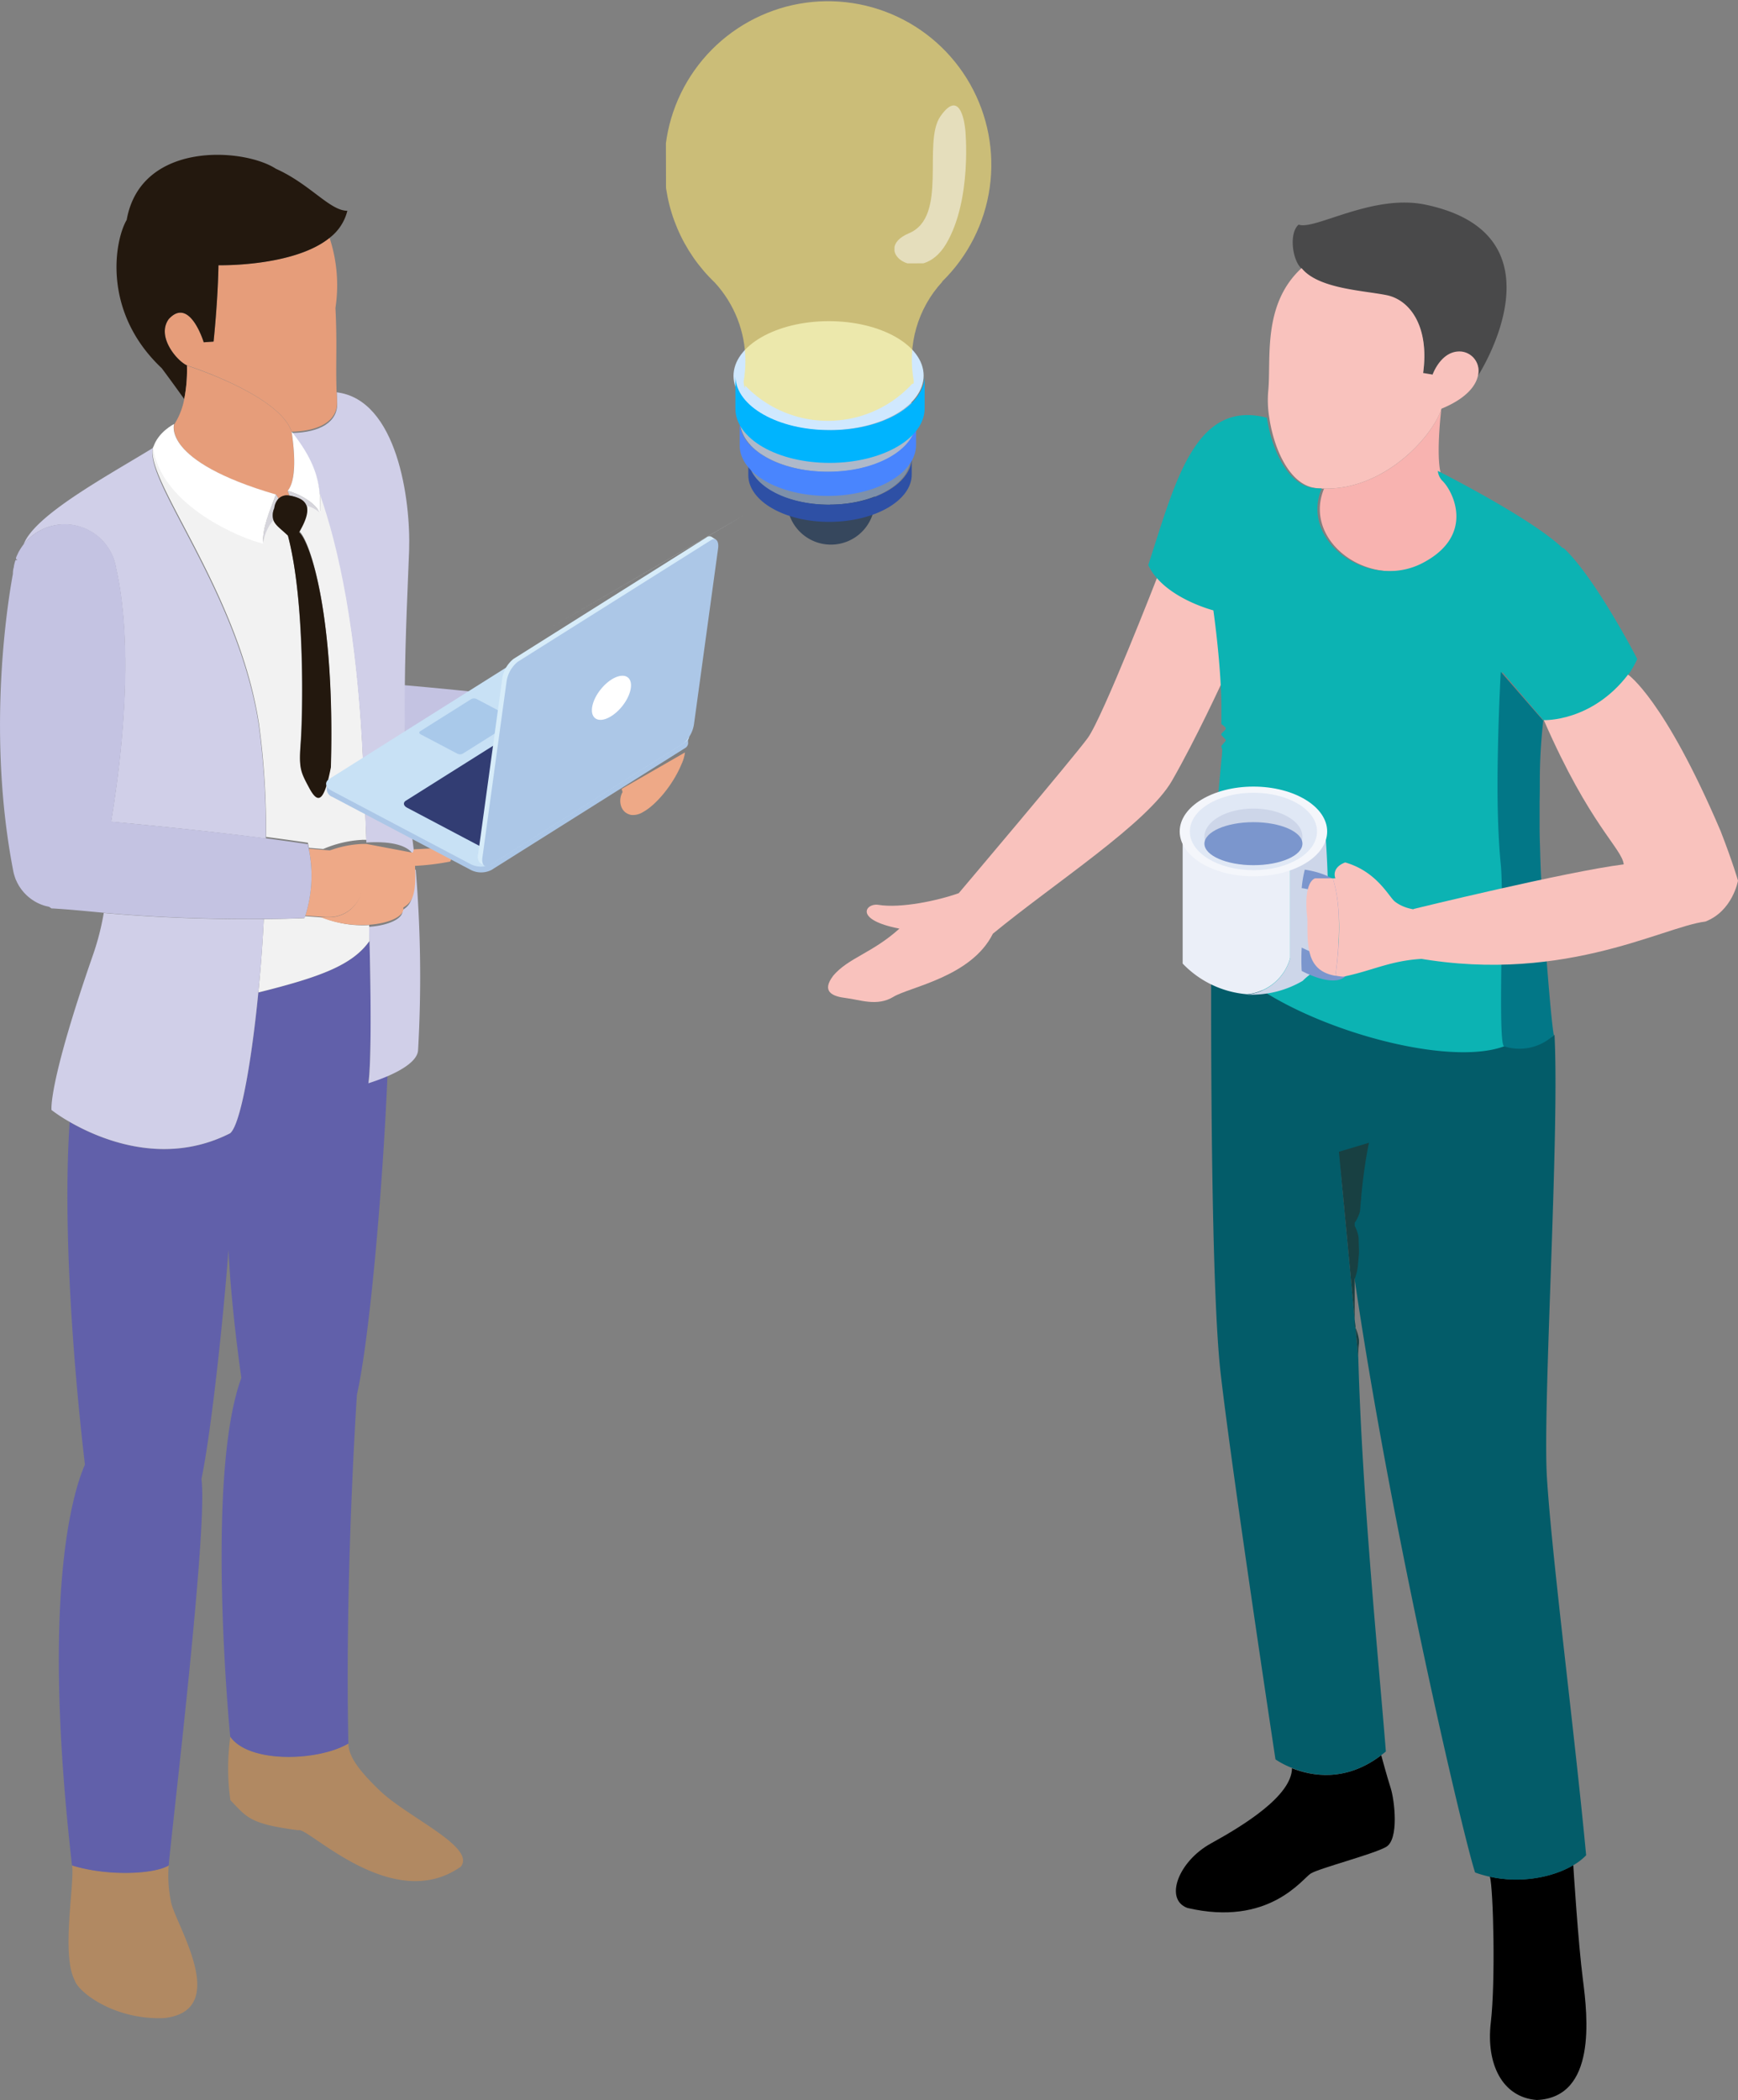 <svg xmlns="http://www.w3.org/2000/svg" xmlns:xlink="http://www.w3.org/1999/xlink" viewBox="0 0 404.13 488.19"><rect x="0" y="0" width="404.13" height="488.19" fill="#808080" stroke="none"/><defs><style>.cls-1{fill:none;}.cls-2{fill:#36475d;}.cls-3{fill:#7d90aa;}.cls-4{fill:#858fa1;}.cls-5{fill:#2e50a5;}.cls-6{fill:#aeb9ca;}.cls-7{fill:#4985fe;}.cls-8{fill:#d0e8fe;}.cls-9{fill:#00b4fe;}.cls-10{opacity:0.59;}.cls-11{clip-path:url(#clip-path);}.cls-12{clip-path:url(#clip-path-2);}.cls-13{fill:#ffe873;}.cls-14{opacity:0.5;}.cls-15{clip-path:url(#clip-path-3);}.cls-16{fill:#fff;}.cls-17{fill:#3c3e53;}.cls-18{fill:#035c69;}.cls-19{fill:#184042;}.cls-20{fill:#f9c2bd;}.cls-21{fill:#f4f5f5;}.cls-22{fill:#f8b3b0;}.cls-23{fill:#49494a;}.cls-24{fill:#0cb3b3;}.cls-25{fill:#ae9ecc;}.cls-26{fill:#027787;}.cls-27{fill:#ebeff8;}.cls-28{fill:#cdd6e9;}.cls-29{fill:#f4f6fb;}.cls-30{fill:#e0e8f5;}.cls-31{fill:#7b96cd;}.cls-32{fill:#eea987;}.cls-33{fill:#b18962;}.cls-34{fill:#6160aa;}.cls-35{fill:#c4c3e2;}.cls-36{fill:#f2f2f2;}.cls-37{fill:#5d7b90;}.cls-38{fill:#d0cfe8;}.cls-39{fill:#e69d7a;}.cls-40{fill:#23180e;}.cls-41{fill:#d6d5dc;}.cls-42{fill:#466b81;}.cls-43{fill:#edf7f9;}.cls-44{fill:#acc7e7;}.cls-45{fill:#c8e1f5;}.cls-46{fill:#a9c9ea;}.cls-47{fill:#323d73;}.cls-48{fill:#d7ecf9;}</style><clipPath id="clip-path"><rect class="cls-1" x="154.88" y="0.09" width="76.24" height="98.19" transform="translate(-0.12 0.47) rotate(-0.14)"/></clipPath><clipPath id="clip-path-2"><path class="cls-1" d="M154.51,38.29a38,38,0,1,1,64.57,27.16v.08a26.75,26.75,0,0,0-6.61,23h0v.27c0,.28-.11.55-.28.39h-.05A26.64,26.64,0,0,1,174,90.37c-.23-.23-.46-.45-.68-.68,0,0-.07,0-.09.5h-.06a8.57,8.57,0,0,1-.26-1.34.33.33,0,0,1,0-.14h0a28,28,0,0,0,.42-4.83,27,27,0,0,0-7.13-18.2h0a37.87,37.87,0,0,1-11.72-27.39"/></clipPath><clipPath id="clip-path-3"><polygon class="cls-1" points="225.1 61.19 208 61.23 207.91 24.19 225 24.15 225.1 61.19"/></clipPath></defs><title>Ativo 1</title><g id="Camada_2" data-name="Camada 2"><g id="Camada_1-2" data-name="Camada 1"><path id="_Caminho_" data-name=" Caminho " class="cls-2" d="M183,116.42a10.21,10.21,0,1,0,10.19-10.23h0A10.18,10.18,0,0,0,183,116.42h0"/><path id="_Caminho_2" data-name=" Caminho 2" class="cls-3" d="M173.78,106.51c0,6,8.51,10.85,19,10.82s18.91-4.91,18.89-10.9-8.49-10.85-18.95-10.83-18.91,4.91-18.9,10.91"/><path id="_Caminho_3" data-name=" Caminho 3" class="cls-4" d="M174,106.19v.1h0a.08.08,0,0,0,0,.07"/><path id="_Caminho_4" data-name=" Caminho 4" class="cls-5" d="M193,117.3c10.27,0,18.61-4.73,19-10.58v3.6c0,6-8.48,10.93-19,11s-19-4.84-19-10.87v-3.82c.14,6,8.61,10.73,19,10.71"/><path id="_Caminho_5" data-name=" Caminho 5" class="cls-6" d="M172.09,97.9c0,6.54,9.24,11.81,20.63,11.78s20.59-5.35,20.58-11.87S204,86,192.67,86s-20.6,5.34-20.58,11.87"/><path id="_Caminho_6" data-name=" Caminho 6" class="cls-4" d="M172,98.19v-.53h0v.08"/><path id="_Caminho_7" data-name=" Caminho 7" class="cls-7" d="M192.52,109.66c11.09,0,20.11-5.09,20.48-11.41v5.22c0,6.51-9.15,11.8-20.47,11.82S172,110.07,172,103.56V98.1c.15,6.44,9.29,11.59,20.52,11.56"/><path id="_Caminho_8" data-name=" Caminho 8" class="cls-8" d="M170.56,87.36c0,7,9.93,12.66,22.14,12.64s22.09-5.71,22.07-12.71-9.93-12.66-22.13-12.63-22.09,5.73-22.08,12.74"/><path id="_Caminho_9" data-name=" Caminho 9" class="cls-4" d="M171,87.19V87.1h0v.09"/><path id="_Caminho_10" data-name=" Caminho 10" class="cls-9" d="M193,100c11.95,0,21.59-5.48,22-12.26v7.19c0,7-9.81,12.65-22,12.68S171,102,171,95V87.57c.16,6.9,9.95,12.45,22,12.42"/><g id="Camada_2-2" data-name="Camada 2"><g id="Camada_1-2-2" data-name="Camada 1-2"><g id="_Grupo_" data-name=" Grupo "><g id="_Grupo_2" data-name=" Grupo 2"><g id="_Grupo_5" data-name=" Grupo 5" class="cls-10"><g class="cls-11"><g id="_Grupo_de_clipes_7" data-name=" Grupo de clipes 7"><g id="_Grupo_de_clipes_8" data-name=" Grupo de clipes 8"><g class="cls-12"><rect id="_Caminho_15" data-name=" Caminho 15" class="cls-13" x="154.88" y="0.09" width="76.24" height="98.19" transform="translate(-0.12 0.47) rotate(-0.14)"/></g></g></g></g></g><g id="_Grupo_6" data-name=" Grupo 6" class="cls-14"><g id="_Grupo_de_clipes_9" data-name=" Grupo de clipes 9"><g class="cls-15"><path id="_Caminho_16" data-name=" Caminho 16" class="cls-16" d="M224.43,30s-.83-10-5.73-3c-4.3,6.06,1.87,23.38-7.35,27.23S213.89,67,220,56.69s4.45-26.6,4.45-26.6"/></g></g></g></g><g id="_Grupo_7" data-name=" Grupo 7"><g id="_Grupo_8" data-name=" Grupo 8"><path id="_Caminho_17" data-name=" Caminho 17" class="cls-16" d="M325.85,84a8.27,8.27,0,1,1-8.27-8.27h0A8.27,8.27,0,0,1,325.85,84"/><path id="_Caminho_18" data-name=" Caminho 18" d="M365.83,433.62h0s1.12,18,2.24,26.62,3.19,27.33-10.71,27.95c-8.13-.62-11.83-8.5-10.71-18s.59-31-.2-33.92h0c7.06,1.58,14.54.19,19.35-2.68"/><path id="_Caminho_19" data-name=" Caminho 19" d="M321.16,408h0s1.35,5,2.22,7.71,2,11.94-1.11,13.67-15.52,4.93-17.49,6.16-9.72,12.43-28.69,8c-5.41-2-2.09-10.83,5.49-15s18.78-11.06,18.84-17.48c4.53,1.82,12.45,3.3,20.72-3"/><path id="_Caminho_20" data-name=" Caminho 20" class="cls-17" d="M316,291.19v0"/><path id="_Caminho_24" data-name=" Caminho 24" class="cls-17" d="M316,285.19v0"/><path id="_Caminho_25" data-name=" Caminho 25" class="cls-17" d="M316,312.19v0"/><path id="_Caminho_27" data-name=" Caminho 27" class="cls-17" d="M316,305.19v0"/><path id="_Caminho_28" data-name=" Caminho 28" class="cls-17" d="M317.84,268.29l.09-.53-.09.53"/><path id="_Caminho_29" data-name=" Caminho 29" class="cls-18" d="M334.21,242.79c.34.56,23.51,1.45,27.25-2.25,1.22,23-2.81,86.56-1.75,103.11,1.23,19.21,6.4,58.85,9.11,87.65a13.76,13.76,0,0,1-3,2.32c-4.81,2.87-12.29,4.26-19.35,2.68a26,26,0,0,1-3.47-1c-3-8.86-26-107.23-31.64-167.5h0l4.48,47.81h0c.91,32.73,4.68,69.87,6.41,91.56-.35.3-.7.57-1.06.84-8.27,6.34-16.19,4.86-20.72,3a19.33,19.33,0,0,1-3.89-2s-10-65.94-12.73-89.57S281.67,217,281.67,217c2.84,11.58,29.95,25,52.57,25.86"/><path id="_Caminho_33" data-name=" Caminho 33" class="cls-17" d="M317.07,273.4l.08-.59Z"/><path id="_Caminho_34" data-name=" Caminho 34" class="cls-17" d="M316.47,279a2.25,2.25,0,0,1,.06-.63,2.25,2.25,0,0,1-.06.63"/><path id="_Caminho_35" data-name=" Caminho 35" class="cls-19" d="M311.33,267.75l7-2.09c-.15.67-.28,1.38-.42,2.09l-.09.53c-.13.72-.25,1.46-.37,2.21h0c-.11.76-.22,1.53-.32,2.32l-.08.59c-.11.8-.2,1.6-.29,2.42h0c-.09.82-.17,1.67-.25,2.52a2.25,2.25,0,0,1-.06.63c-.07.86-.14,1.73-.21,2.62h0a8.89,8.89,0,0,1-1.24,2.68V285a8,8,0,0,1,.92,2.79h0c0,.94.08,2.85.08,2.85v.71s-.18,1.95-.26,2.95h0a12.6,12.6,0,0,1-.74,3v11a10.17,10.17,0,0,1,1,3.19v.77a24.67,24.67,0,0,0-.17,3.28Z"/><path id="_Caminho_36" data-name=" Caminho 36" class="cls-20" d="M193.69,226.88c3.6-4.25,9.05-5.24,15.45-11-10.83-2.09-7.75-6-4.93-5.53,5.31.86,13.92-1,18.72-2.71,0,0,26.53-31.33,30-36.08S269.17,134,269.17,134c4.56,5.66,13.49,7.93,13.49,7.93s1.17,8.12,1.65,16.32h0s-6.14,13.41-11.8,23.26-27.3,23.75-41.64,35.55c-5,10.06-19.36,12.37-23.14,14.68s-7.85.65-11,.28-5.81-1.48-3-5.17"/><path id="_Caminho_37" data-name=" Caminho 37" class="cls-21" d="M284,170.19v0"/><path id="_Caminho_38" data-name=" Caminho 38" class="cls-21" d="M284,172.19v0"/><path id="_Caminho_39" data-name=" Caminho 39" class="cls-21" d="M284,173.19v0"/><path id="_Caminho_40" data-name=" Caminho 40" class="cls-21" d="M284,169.19v0"/><path id="_Caminho_41" data-name=" Caminho 41" class="cls-21" d="M284,175a.28.28,0,0,0,0,.13.28.28,0,0,1,0-.13"/><path id="_Caminho_42" data-name=" Caminho 42" class="cls-21" d="M285,167.19v0"/><path id="_Caminho_43" data-name=" Caminho 43" class="cls-21" d="M284,168.19v0"/><path id="_Caminho_46" data-name=" Caminho 46" class="cls-22" d="M331.4,130.9c-12.44,6.53-28.69-4.84-23.52-17.32h0c14.33.34,25.49-12.53,27.27-18.56,0,0-1.2,9.78-.26,14.49a4,4,0,0,0,.94,2.19c2.46,2.21,8,12.68-4.43,19.2"/><path id="_Caminho_47" data-name=" Caminho 47" class="cls-23" d="M339.77,81.83c-4.62-.37-6.65,5.36-6.65,5.36l-2.21-.37c1.47-10.71-3-17-8.51-18.1s-15.87-1.48-19.75-6.28c-2.14-1.87-3-8.25-.68-10.22,3.69,1.35,17.12-7.14,29.3-4.68,33.61,6.9,12.5,39.65,12.5,39.65h-.07a4.49,4.49,0,0,0-3.49-5.31,3.11,3.11,0,0,0-.44-.07"/><path id="_Caminho_48" data-name=" Caminho 48" class="cls-20" d="M307.88,113.58a10.16,10.16,0,0,1-1.73-.1c-6.18-.55-9.91-9-11-16.33a24.7,24.7,0,0,1-.26-6.19c.74-7.39-1.48-20.13,7.76-28.63,3.88,4.8,14.22,5.17,19.75,6.28s10,7.38,8.51,18.1l2.21.37s2-5.73,6.65-5.36a4.48,4.48,0,0,1,4,4.93,3.47,3.47,0,0,1-.06.45c-.43,2.57-2.81,5.57-8.55,7.92-1.78,6-12.94,18.89-27.27,18.56"/><path id="_Caminho_49" data-name=" Caminho 49" class="cls-24" d="M363.22,127.29c-7.4-7-28.89-17.82-28.89-17.82a4,4,0,0,0,.94,2.19c2.46,2.21,8,12.68-4.43,19.2s-28.69-4.84-23.52-17.32h0a11.28,11.28,0,0,1-1.73-.09c-6.18-.57-9.91-9.06-11-16.34-16.74-4.33-21.31,15-27.59,34.25a12,12,0,0,0,1.64,2.6c4.57,5.66,13.5,7.93,13.5,7.93s1.17,8.13,1.65,16.32c.11,1.87.19,3.73.21,5.51v4.63a3.38,3.38,0,0,1,1,.86v.34l-1,1v.33l1,1.06v.3s-.7.79-1,1.19v.23a2.16,2.16,0,0,1,.15,1.35.28.28,0,0,0,0,.13c0,.5-.09,1-.14,1.52-1.09,12.28-2.95,29.38-2.41,38.77a11.35,11.35,0,0,0,.23,1.5c2.55,16,51.4,32.87,68.26,26.18,4.13-1.63.91-8.11.89-13.52-.05-10-.83-20.63-1.66-28.75-.22-2.11-.38-4.4-.5-6.79-.18-3.54-.26-7.29-.27-10.86h0c-.05-13.73.77-27,.77-27L359,167.55a25.92,25.92,0,0,0,4.12-.42,30.75,30.75,0,0,0,8-3.08h0a25.06,25.06,0,0,0,5.2-4.32,1.55,1.55,0,0,1,.24-.27l.12-.13c.66-.77,1.22-1.48,1.65-2.07l.17-.24h0a22.71,22.71,0,0,0,2.21-3.82s-9.61-18.66-17-25.68"/><path id="_Caminho_50" data-name=" Caminho 50" class="cls-25" d="M357.44,181.11l-.26.1.26-.1"/><path id="_Caminho_51" data-name=" Caminho 51" class="cls-25" d="M355.8,192.77l-.92.22.92-.22"/><path id="_Caminho_52" data-name=" Caminho 52" class="cls-25" d="M352,182.19h0"/><path id="_Caminho_53" data-name=" Caminho 53" class="cls-25" d="M350.17,182.86l-.54.06.54-.06"/><path id="_Caminho_54" data-name=" Caminho 54" class="cls-25" d="M353.38,193.29c-.38.08-.78.14-1.17.21.39-.07.79-.13,1.17-.21"/><path id="_Caminho_55" data-name=" Caminho 55" class="cls-25" d="M355.63,181.74l-.39.12.39-.12"/><path id="_Caminho_56" data-name=" Caminho 56" class="cls-25" d="M356.6,181.43l-.36.12.36-.12"/><path id="_Caminho_57" data-name=" Caminho 57" class="cls-25" d="M354.55,182.05l-.42.11.42-.11"/><path id="_Caminho_58" data-name=" Caminho 58" class="cls-25" d="M353.29,182.35l-.37.07.37-.07"/><path id="_Caminho_59" data-name=" Caminho 59" class="cls-25" d="M350.92,193.76c-.43.07-.85.11-1.28.17.43-.06.85-.1,1.28-.17"/><path id="_Caminho_60" data-name=" Caminho 60" class="cls-26" d="M349.75,243.24c-1.56-.51.06-34.15-.78-42.27-.21-2.11-.37-4.4-.49-6.78h0c-.18-3.54-.26-7.29-.27-11h0c0-13.73.76-27,.76-27l9.88,11.35a122.08,122.08,0,0,0-.8,13.38c0,1.78,0,3.63-.05,5.51h0v5.72c0,2.12.08,4.24.14,6.34,0,.69.05,1.38.06,2.07.33,9.59,2.36,36.35,3.1,40.07A11.64,11.64,0,0,1,349.75,243.24Z"/></g><g id="_Grupo_9" data-name=" Grupo 9"><path id="_Caminho_61" data-name=" Caminho 61" class="cls-20" d="M378.56,156.83s8.38,5.55,21.52,36.35c2.91,7.48,4.05,11.55,4.05,11.55s-1.23,7.06-7.6,9.51c-10.06,1.22-34.32,15.35-70.28,7.87-.83-3.74,2.48-10.81,2.48-10.81s35.53-8.69,48.83-10.36c-.41-3.73-7.88-9-18.58-33.53C359,167.41,370.1,167.87,378.56,156.83Z"/><g id="_Grupo_10" data-name=" Grupo 10"><path id="_Caminho_62" data-name=" Caminho 62" class="cls-20" d="M280.06,196.13c0,2.75,5.1,5,11.4,5s11.39-2.23,11.39-5-5.1-5-11.39-5S280.06,193.37,280.06,196.13Z"/><path id="_Caminho_63" data-name=" Caminho 63" class="cls-27" d="M306.82,193.41l-6.82,8.8v20.47a11.52,11.52,0,0,1-10.06,8.45A23.28,23.28,0,0,1,275,224V194.46Z"/><path id="_Caminho_64" data-name=" Caminho 64" class="cls-28" d="M300,222.72V202.17l6.85-8.83,1.29-.05s1.44,16.54,0,25.26-1.8,6-5.23,9.47a23.5,23.5,0,0,1-13,3.19A11.58,11.58,0,0,0,300,222.72Z"/><path id="_Caminho_65" data-name=" Caminho 65" class="cls-29" d="M274.31,193.29c0,5.76,7.67,10.43,17.15,10.43s17.14-4.67,17.14-10.43-7.67-10.43-17.14-10.43S274.31,187.53,274.31,193.29Z"/><path id="_Caminho_66" data-name=" Caminho 66" class="cls-30" d="M276.67,193.29c0,5,6.62,9,14.79,9s14.78-4,14.78-9-6.61-9-14.78-9S276.67,188.29,276.67,193.29Z"/><path id="_Caminho_67" data-name=" Caminho 67" class="cls-28" d="M280.06,194.54c0,3.63,5.1,6.57,11.4,6.57s11.39-2.94,11.39-6.57-5.1-6.57-11.39-6.57S280.06,190.92,280.06,194.54Z"/><path id="_Caminho_68" data-name=" Caminho 68" class="cls-31" d="M280.06,196.13c0,2.75,5.1,5,11.4,5s11.39-2.23,11.39-5-5.1-5-11.39-5S280.06,193.37,280.06,196.13Z"/><path id="_Caminho_69" data-name=" Caminho 69" class="cls-31" d="M302.68,206.47s9.34.75,8.78,9.71c-.37,3.93.75,8.79-8.78,4.11a49,49,0,0,0,0,5.42s9,5,11,0c.74-5.6,1.12-13.42,1.12-13.42s.74-8.25-11.4-10.12A26.09,26.09,0,0,0,302.68,206.47Z"/></g><g id="_Grupo_11" data-name=" Grupo 11"><path id="_Caminho_70" data-name=" Caminho 70" class="cls-20" d="M309.93,204.19h.58s-1.09-2.41,2.28-3.7c7.42,2.13,10.14,8,11.58,9.12,3.7,2.84,8.94,1.76,8.94,1.76s8.69,11.47-.31,11.47-13.43,2.77-20.67,4.21a13.44,13.44,0,0,1-1.8-.25C312,216.25,311.43,209.05,309.93,204.19Z"/><path id="_Caminho_71" data-name=" Caminho 71" class="cls-20" d="M304,213.71c-1.09-9,1.81-9.52,1.81-9.52h4.12c1.5,4.86,2,12.06.59,22.65C303.78,225.7,304,220,304,213.71Z"/></g></g></g><g id="_Grupo_12" data-name=" Grupo 12"><g id="_Grupo_13" data-name=" Grupo 13"><path id="_Caminho_72" data-name=" Caminho 72" class="cls-32" d="M158.35,177.86a8,8,0,0,0,.86-2.69,16.85,16.85,0,0,1-.86,2.69"/><path id="_Caminho_73" data-name=" Caminho 73" class="cls-33" d="M16.76,433.63c.65,4.24-2.61,20.73.65,26.82.87,2.72,9.34,9.23,20.85,8.69,15.63-1.85,2.49-21.85,1.52-26.93a30.15,30.15,0,0,1-.55-8.58c-3.25,2-14,2.61-22.47,0"/><path id="_Caminho_74" data-name=" Caminho 74" class="cls-33" d="M53.57,403.67a53.24,53.24,0,0,0,0,14.81c3.9,4.08,4.56,5.54,15.8,7,2.11-1,21.81,19.71,37.78,8.47,3.58-4.56-12.22-11.4-18.73-17.59s-7.34-8.94-7.42-11.07c-7,4.13-23.14,4.67-27.47-1.62"/><path id="_Caminho_75" data-name=" Caminho 75" class="cls-34" d="M19.75,340.47c-1.2-10.05-5.57-49.83-3.55-79.65,7.05,4.06,22,10.39,37.26,2.67,2.3-1.69,4.91-15.43,6.61-32.77,14.27-3.56,21.89-6.32,25.86-12,.69,28.91-.28,32.71-.28,32.71q2.26-.7,4.46-1.64c-1.17,27.93-4.3,62.07-7.11,74.38-.31,4.72-2.78,43.32-2,81.16-7,4.13-23.14,4.67-27.47-1.62,0,0-5.91-60.27,2.59-83.39a23.37,23.37,0,0,1,1.29-3,23.37,23.37,0,0,0-1.29,3c-1-7.12-2.48-19-3-29.8-1,14.08-3.93,42.14-6.28,53.3,1.54,11.17-6.67,79.45-7.62,89.85-3.25,2-14,2.61-22.47,0C9.57,371.06,16.85,347.12,19.75,340.47Z"/><path id="_Caminho_76" data-name=" Caminho 76" class="cls-35" d="M94.54,180.68c6.31.59,12.42,1,18,1.2l8.29-19.9c-10.39-1.18-20.2-2.11-26.75-2.69-.07,7.11,0,14.45.41,21.39"/><path id="_Caminho_77" data-name=" Caminho 77" class="cls-36" d="M70.8,213.44s-3.56.18-9.46.23c-.3,5.86-.74,11.63-1.27,17.05,14.27-3.56,21.89-6.32,25.86-12,0-1.18-.06-2.4-.09-3.66A24.92,24.92,0,0,1,75,213.29l-4.07-.3c-.09.27-.16.43-.16.43"/><path id="_Caminho_78" data-name=" Caminho 78" class="cls-36" d="M60.19,168a182.67,182.67,0,0,1,1.67,26.55c3.32.44,6.6.89,9.73,1.36.09.4.16.79.24,1.18l3.33.28a26.41,26.41,0,0,1,9.22-2.14h.81c-.21-5.64-.46-11.82-.77-18.62C83.05,146,78.67,126.32,74.3,114a39.39,39.39,0,0,1,.11,4.86,7.91,7.91,0,0,0-3.17-1.65c.49,1.29,0,3.21-1.72,6.21,2.61,2.17,8.36,19.65,7.39,54.61-1.52,7.82-2.93,8.8-5,4.89s-2.4-4.67-2-10.53,1.08-32.69-3-48.21c-1.69-1.56-3-2.41-3.37-3.61A10.4,10.4,0,0,0,61.15,126c-4.55-1-23.56-8.57-25.51-22.25C33.26,111.12,55.4,137.18,60.18,168"/><path id="_Caminho_79" data-name=" Caminho 79" class="cls-37" d="M2.93,133.29a8.58,8.58,0,0,1,.17-1.44,8.58,8.58,0,0,0-.17,1.44"/><path id="_Caminho_80" data-name=" Caminho 80" class="cls-37" d="M3.9,129.23l.21-.45-.21.45"/><path id="_Caminho_81" data-name=" Caminho 81" class="cls-37" d="M4.32,128.34c.07-.13.15-.26.23-.39-.08.13-.16.26-.23.39"/><path id="_Caminho_82" data-name=" Caminho 82" class="cls-37" d="M3.54,130.15c.06-.17.13-.34.2-.51-.07.17-.14.34-.2.51"/><path id="_Caminho_83" data-name=" Caminho 83" class="cls-37" d="M4.82,127.5l.24-.35-.24.35"/><path id="_Caminho_84" data-name=" Caminho 84" class="cls-38" d="M15,121.91a12.14,12.14,0,0,1,12,10.26c4.19,18.84,1.28,44-1.18,58.86,9.31.86,23.06,2.23,36,3.9a182.67,182.67,0,0,0-1.67-26.55c-4.78-30.83-26.93-56.89-24.54-64.27C25,110.62,8.06,119.71,5.49,126.56a.42.42,0,0,0-.11.15,12.06,12.06,0,0,1,9.65-4.8"/><path id="_Caminho_85" data-name=" Caminho 85" class="cls-37" d="M3.14,131.65a9.41,9.41,0,0,1,.34-1.29,9.41,9.41,0,0,0-.34,1.29"/><path id="_Caminho_86" data-name=" Caminho 86" class="cls-38" d="M53.46,263.49c2.3-1.69,4.91-15.43,6.61-32.77.53-5.42,1-11.19,1.27-17.05-8.63.08-22.29-.1-37.21-1.44a60.72,60.72,0,0,1-2.59,10c-10.42,30-9.56,35.82-9.56,35.82a38.25,38.25,0,0,0,4.22,2.76c7.05,4.06,22,10.39,37.26,2.67"/><path id="_Caminho_87" data-name=" Caminho 87" class="cls-38" d="M93.55,211.56c.4,1.85-3,3.57-7.71,3.9,0,1.26,0,2.48.09,3.66.69,28.91-.28,32.71-.28,32.71q2.26-.71,4.46-1.64c3.18-1.37,6.91-3.5,7.1-6a300.38,300.38,0,0,0-.54-42H96.2c.31,7-.84,8.26-2.65,9.4"/><path id="_Caminho_88" data-name=" Caminho 88" class="cls-38" d="M67.81,100.64h0c4.68,5.82,6.09,10.17,6.49,14,4.37,12.35,8.75,32,10.12,62.6q.47,10.2.77,18.62c6.61-.41,9.44,1,10.55,2.33h.54c-.16-1.42-.33-2.82-.53-4.2-.57-4-1-8.43-1.21-13-.4-6.94-.48-14.28-.41-21.39.12-12.35.72-24,1-31.68.39-11.71-2.77-35-16.83-36.72,0,.75.06,1.53.1,2.36.25,4.53-4,7-10.55,7.1"/><path id="_Caminho_89" data-name=" Caminho 89" class="cls-39" d="M50.8,61.66c-.16,8.46-1.14,17.75-1.14,17.75l-2.29.16s-3.25-10.75-8.14-5.38c-2.93,4.07,2,9.78,4.24,10.75,0,0,21.48,6.84,24.34,15.41,6.54-.13,10.8-2.57,10.55-7.1,0-.83-.07-1.61-.1-2.36-.23-6.77.17-10.8-.26-19.3a35.19,35.19,0,0,0-1.37-16.3c-8.38,6.77-25.83,6.36-25.83,6.36"/><path id="_Caminho_90" data-name=" Caminho 90" class="cls-40" d="M43.47,84.94c-2.28-1-7.17-6.68-4.24-10.75,4.89-5.37,8.14,5.38,8.14,5.38l2.29-.16s1-9.29,1.14-17.75c0,0,17.45.41,25.83-6.36A11.32,11.32,0,0,0,80.77,49c-4.08,0-8.64-6.19-16.62-9.77-7.49-4.89-31.43-6.51-34.69,11.89C26.69,55.79,23.6,72.4,37.6,85.59c2.43,3.24,5.18,7.1,5.23,7.17a34.82,34.82,0,0,0,.64-7.82"/><path id="_Caminho_91" data-name=" Caminho 91" class="cls-39" d="M64.21,115l.58.94a2.76,2.76,0,0,1,2.5-.69l-.37-1.11c1.84-2.39,1.74-8,.89-13.74h0C65,91.79,43.47,85,43.47,85a34.24,34.24,0,0,1-.64,7.82,16.51,16.51,0,0,1-2.29,5.81s-3,8.58,23.67,16.39"/><path id="_Caminho_92" data-name=" Caminho 92" class="cls-41" d="M63.77,118.11a3.88,3.88,0,0,1,1-2.21l-.58-.94c-1.63,4.24-3.15,7.5-3,11.4a10.4,10.4,0,0,1,2.39-5.45,4,4,0,0,1,.22-2.8"/><path id="_Caminho_93" data-name=" Caminho 93" class="cls-41" d="M66.92,114.1l.37,1.1.5.09c1.76.43,3,1.07,3.45,2.26a7.72,7.72,0,0,1,3.17,1.65c-2.06-3.69-7.49-5.1-7.49-5.1"/><path id="_Caminho_94" data-name=" Caminho 94" class="cls-40" d="M67.79,115.29l-.5-.09a2.8,2.8,0,0,0-2.5.7,3.88,3.88,0,0,0-1,2.21,4,4,0,0,0-.22,2.8c.42,1.2,1.68,2,3.37,3.61,4.12,15.52,3.47,42.34,3,48.21s-.11,6.62,2,10.53,3.47,2.93,5-4.89c1-35-4.78-52.44-7.39-54.61,1.76-3,2.21-4.92,1.72-6.21s-1.69-1.83-3.45-2.26"/><path id="_Caminho_95" data-name=" Caminho 95" class="cls-16" d="M66.92,114.1s5.43,1.41,7.49,5.1a39.39,39.39,0,0,0-.11-4.86c-.4-3.81-1.81-8.16-6.49-14,.85,5.7,1,11.35-.89,13.74"/><path id="_Caminho_96" data-name=" Caminho 96" class="cls-16" d="M61.16,126.36c-.1-3.9,1.42-7.16,3-11.4-26.72-7.81-23.67-16.39-23.67-16.39s-3.8,1.85-4.89,5.54c2,13.68,21,21.28,25.51,22.25"/><path id="_Caminho_97" data-name=" Caminho 97" class="cls-42" d="M4.93,206.7c-.08-.12-.17-.23-.24-.35.07.12.16.23.24.35"/><path id="_Caminho_98" data-name=" Caminho 98" class="cls-42" d="M5.51,207.42c-.1-.12-.2-.23-.29-.35.09.12.19.23.29.35"/><path id="_Caminho_99" data-name=" Caminho 99" class="cls-42" d="M4.41,205.93c-.07-.11-.12-.23-.19-.35.07.12.12.24.19.35"/><path id="_Caminho_100" data-name=" Caminho 100" class="cls-42" d="M12,210.9l-.6-.1.6.1"/><path id="_Caminho_101" data-name=" Caminho 101" class="cls-42" d="M4,205.12l-.15-.33.15.33"/><path id="_Caminho_102" data-name=" Caminho 102" class="cls-42" d="M3.6,204.29a.74.74,0,0,0-.1-.27.74.74,0,0,0,.1.27"/><path id="_Caminho_103" data-name=" Caminho 103" class="cls-42" d="M6.14,208.08l-.32-.33.32.33"/><path id="_Caminho_104" data-name=" Caminho 104" class="cls-42" d="M11,210.72l-.56-.14.56.14"/><path id="_Caminho_105" data-name=" Caminho 105" class="cls-42" d="M7.59,209.23a4.21,4.21,0,0,1-.41-.28,4.21,4.21,0,0,0,.41.28"/><path id="_Caminho_106" data-name=" Caminho 106" class="cls-42" d="M6.84,208.69l-.37-.31.37.31"/><path id="_Caminho_107" data-name=" Caminho 107" class="cls-42" d="M10.11,210.47l-.52-.18.52.19"/><path id="_Caminho_108" data-name=" Caminho 108" class="cls-42" d="M9.22,210.13l-.47-.22.47.22"/><path id="_Caminho_109" data-name=" Caminho 109" class="cls-42" d="M8.38,209.72l-.44-.26.44.26"/><path id="_Caminho_110" data-name=" Caminho 110" class="cls-43" d="M127.46,146.21c9.15-5.32,41.44-24,45.65-26.5Z"/><path id="_Caminho_111" data-name=" Caminho 111" class="cls-32" d="M159.26,174.93l-14.7,8.46a5.13,5.13,0,0,0,.21.74c-1,1.62-.76,4.77,2,5.32a4.33,4.33,0,0,0,2.67-.63c3.25-1.73,7.12-6.59,8.95-11a15,15,0,0,0,.86-2.69v-.24"/><path id="_Caminho_112" data-name=" Caminho 112" class="cls-32" d="M96,198.19h-.26l-10.55-2h-1a25.18,25.18,0,0,0-8.83,2.05l1.45.11A7.41,7.41,0,0,1,84.21,206a7.64,7.64,0,0,1-7.76,7.23h-.86l-1,0a25.73,25.73,0,0,0,11.18,1.76c4.87-.34,8.38-2.06,8-4,1.87-1.18,3.1-2.48,2.73-9.71h.13a56.31,56.31,0,0,0,8.07-1l1.27-3.06c-3-.19-7.65.14-9.73.22"/><path id="_Caminho_113" data-name=" Caminho 113" class="cls-32" d="M71,212.85l4,.28.9.06h.49a7.91,7.91,0,0,0,7.91-6.6,7.75,7.75,0,0,0-7.66-8.9l-1.51-.12-3.33-.28a31,31,0,0,1-.8,15.56"/><path id="_Caminho_composto_" data-name=" Caminho composto " class="cls-35" d="M3.07,202.42A11.21,11.21,0,0,0,3.5,204a.74.74,0,0,0,.1.27c0,.09.14.35.22.52l.15.33c.08.16.16.31.25.46s.12.24.19.35l.28.42.24.35c.09.13.2.25.29.37s.19.23.29.35.2.22.31.33l.32.33.33.3.37.31.34.26a4.21,4.21,0,0,0,.41.28l.35.23.44.26.37.19.47.22.37.15.52.19.36.11.57.14.36.08.6.39h.28c4,.23,8,.65,11.85,1,14.91,1.34,28.58,1.52,37.21,1.44,5.9,0,9.46-.23,9.46-.23s.07-.16.17-.43a30.93,30.93,0,0,0,.85-15.54c-.07-.39-.14-.78-.23-1.18-3.13-.47-6.41-.92-9.73-1.36-13-1.67-26.71-3-36-3.9,2.46-14.88,5.37-40,1.18-58.86A12.12,12.12,0,0,0,5.4,126.67c-.11.14-.22.29-.32.44l-.24.35-.27.45-.23.39-.21.44-.21.45a2.05,2.05,0,0,0-.16.41c-.07.17-.14.34.24.51v.08H4c-.44,0-.44.08-.44.12-.12.42-.24.85-.33,1.29v.18A5.17,5.17,0,0,0,3,133.29v.12C1.27,142.82-2.81,172,3.07,202.42Zm.65-6A10.51,10.51,0,0,1,13.4,190h0A10.51,10.51,0,0,0,3.72,196.4Z"/></g><g id="_Grupo_14" data-name=" Grupo 14"><path id="_Caminho_114" data-name=" Caminho 114" class="cls-44" d="M160,172.85a1,1,0,0,0,0-.25l-.05-1.15-.71.09a4,4,0,0,0-.44-.27l-32.24-17a5.25,5.25,0,0,0-4.76,0L77.46,182.12l-1.46.19v1.43h0a2,2,0,0,0,1.27,1.51l32.23,17a5.32,5.32,0,0,0,4.76,0l45-28.32a1.4,1.4,0,0,0,.75-1.14Z"/><path id="_Caminho_115" data-name=" Caminho 115" class="cls-45" d="M159.46,172.45,114.25,200.9a5.32,5.32,0,0,1-4.79,0L77.07,183.79c-1.45-.75-1.66-2-.45-2.74l45.2-28.46a5.32,5.32,0,0,1,4.79,0l32.4,17.1c1.44.75,1.64,2,.45,2.74"/><path id="_Caminho_116" data-name=" Caminho 116" class="cls-46" d="M119.49,167.73l-11.89,7.48a1.38,1.38,0,0,1-1.25,0l-8.52-4.49c-.39-.2-.44-.53-.13-.73l11.89-7.48a1.4,1.4,0,0,1,1.26,0l8.52,4.5c.38.2.43.52.12.72"/><path id="_Caminho_117" data-name=" Caminho 117" class="cls-47" d="M142.75,181.13l-26.39,16.62a3.13,3.13,0,0,1-2.8,0l-18.93-10c-.83-.45-.95-1.17-.26-1.61l26.4-16.62a3.13,3.13,0,0,1,2.8,0l18.92,10c.85.44,1,1.16.26,1.6"/><path id="_Caminho_118" data-name=" Caminho 118" class="cls-48" d="M166.5,125.48l-1-.66h0a1.07,1.07,0,0,0-1.24.12l-44.88,28.25a7.24,7.24,0,0,0-2.61,4.65l-5.59,40.72a2.31,2.31,0,0,0,.37,2h0l.12.07.13.09.79.51.66-.93,44.52-28a7.38,7.38,0,0,0,2.61-4.65L166,126.88a4.12,4.12,0,0,0,.05-.7Z"/><path id="_Caminho_119" data-name=" Caminho 119" class="cls-44" d="M158.77,172.91,113.9,201.16c-1.19.74-2-.13-1.71-1.94l5.59-40.72a7.29,7.29,0,0,1,2.61-4.66l44.88-28.24c1.18-.75,1.95.13,1.7,1.94l-5.59,40.75a7.33,7.33,0,0,1-2.61,4.65"/><path id="_Caminho_120" data-name=" Caminho 120" class="cls-16" d="M144.65,164.21c-2.11,2.61-4.92,3.84-6.29,2.73s-.76-4.11,1.35-6.72,4.92-3.83,6.29-2.73.75,4.11-1.35,6.72"/></g></g></g></g></g></g></g></svg>